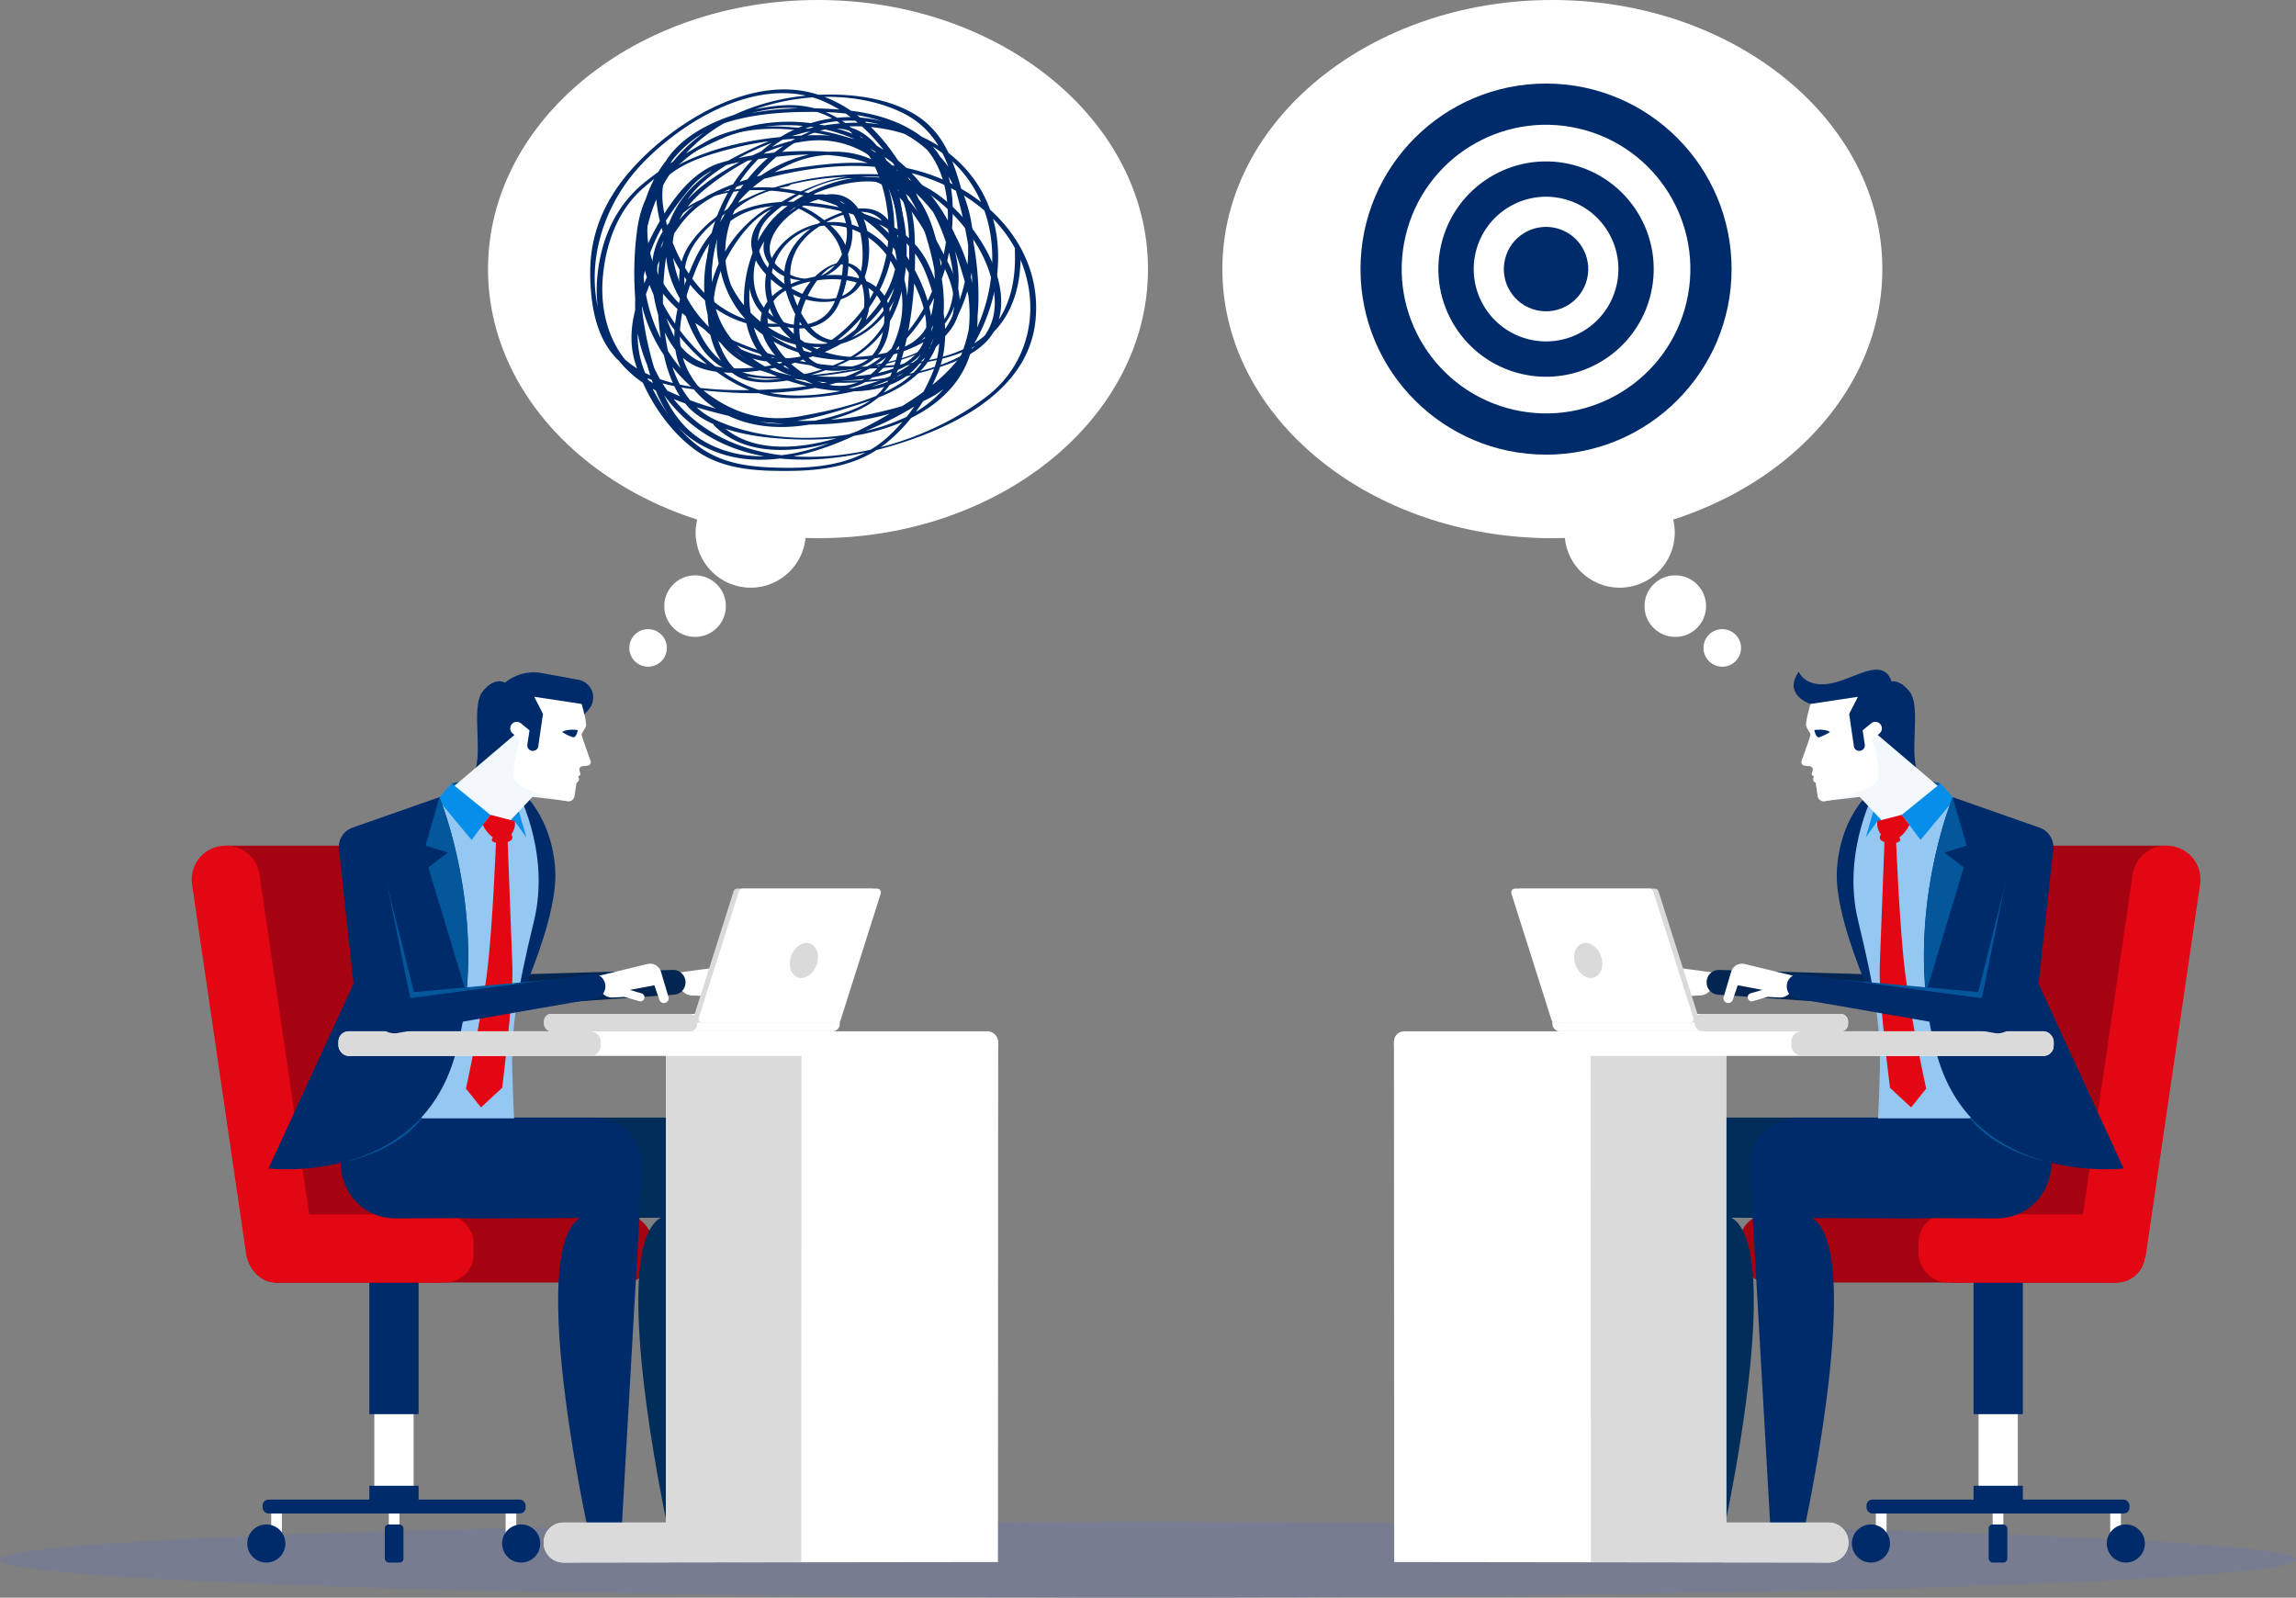<svg xmlns="http://www.w3.org/2000/svg" xmlns:xlink="http://www.w3.org/1999/xlink" width="705" height="490.584" viewBox="0 0 705 490.584">
  <rect x="0" y="0" width="705" height="490.584" fill="#808080" stroke="none"/>
  <defs>
    <linearGradient id="linear-gradient" x1="-12.69" y1="8.022" x2="-11.884" y2="8.435" gradientUnits="objectBoundingBox">
      <stop offset="0" stop-color="#f2f8fc"/>
      <stop offset="1" stop-color="#94c7f2"/>
    </linearGradient>
    <linearGradient id="linear-gradient-2" x1="-9.962" y1="6.669" x2="-9.155" y2="7.082" xlink:href="#linear-gradient"/>
  </defs>
  <g id="Grupo_10889" data-name="Grupo 10889" transform="translate(-88.263 -131.027)">
    <ellipse id="Elipse_630" data-name="Elipse 630" cx="352.5" cy="11.675" rx="352.5" ry="11.675" transform="translate(88.263 598.26)" fill="#7178a0" opacity="0.5"/>
    <g id="Grupo_10882" data-name="Grupo 10882" transform="translate(147.124 336.652)">
      <g id="Grupo_10864" data-name="Grupo 10864" transform="translate(0 0.824)">
        <g id="Grupo_10863" data-name="Grupo 10863">
          <g id="Grupo_10862" data-name="Grupo 10862">
            <g id="Grupo_10848" data-name="Grupo 10848" transform="translate(74.498 39.711)">
              <path id="Trazado_20863" data-name="Trazado 20863" d="M264.914,381.543l15.115-2.048a3.483,3.483,0,0,1,3.889,2.808l1.488,7.921a1.451,1.451,0,0,1-1.361,1.716h-.029a1.45,1.45,0,0,1-1.477-1.123l-1.06-4.613-7.661.646,3.484,1.421a1.238,1.238,0,0,1,.734,1.437l-.006.024a1.236,1.236,0,0,1-1.665.856l-4.411-1.781-3.564-.177a4.029,4.029,0,0,1-3.3-2.026l-.012-.019-10.019.755.376-5.375Z" transform="translate(-189.359 -329.133)" fill="#fff"/>
              <path id="Trazado_20864" data-name="Trazado 20864" d="M200.008,342.712l6.813,58.486,66.812-4.642a3.768,3.768,0,0,0,3.5-3.519l0-.074a3.769,3.769,0,0,0-3.87-4.009l-56.1,1.63-5.225-53.294Z" transform="translate(-200.008 -337.29)" fill="#022651"/>
            </g>
            <g id="Grupo_10853" data-name="Grupo 10853" transform="translate(0 53.209)">
              <g id="Grupo_10851" data-name="Grupo 10851" transform="translate(17.062 123.679)">
                <g id="Grupo_10849" data-name="Grupo 10849" transform="translate(0 79.265)">
                  <rect id="Rectángulo_2371" data-name="Rectángulo 2371" width="3.28" height="9.132" transform="translate(7.359)" fill="#fff"/>
                  <path id="Trazado_20865" data-name="Trazado 20865" d="M151.881,529.11a5.851,5.851,0,1,0,5.851-5.853A5.851,5.851,0,0,0,151.881,529.11Z" transform="translate(-151.881 -517.761)" fill="#002b6a"/>
                </g>
                <g id="Grupo_10850" data-name="Grupo 10850" transform="translate(78.26 79.265)">
                  <rect id="Rectángulo_2372" data-name="Rectángulo 2372" width="3.281" height="9.132" transform="translate(1.063)" fill="#fff"/>
                  <path id="Trazado_20866" data-name="Trazado 20866" d="M229.16,529.11a5.851,5.851,0,1,1-5.851-5.853A5.851,5.851,0,0,1,229.16,529.11Z" transform="translate(-217.457 -517.761)" fill="#002b6a"/>
                </g>
                <rect id="Rectángulo_2373" data-name="Rectángulo 2373" width="3.28" height="9.132" transform="translate(43.46 79.265)" fill="#fff"/>
                <rect id="Rectángulo_2374" data-name="Rectángulo 2374" width="5.734" height="11.704" rx="1.226" transform="translate(42.233 84.762)" fill="#002b6a"/>
                <rect id="Rectángulo_2375" data-name="Rectángulo 2375" width="12.058" height="31.209" transform="translate(39.012 47.937)" fill="#fff"/>
                <rect id="Rectángulo_2376" data-name="Rectángulo 2376" width="15.132" height="50.892" transform="translate(37.475)" fill="#002b6a"/>
                <rect id="Rectángulo_2377" data-name="Rectángulo 2377" width="15.132" height="8.512" transform="translate(37.475 72.881)" fill="#002b6a"/>
                <rect id="Rectángulo_2378" data-name="Rectángulo 2378" width="80.742" height="4.256" rx="1.765" transform="translate(4.729 77.137)" fill="#002b6a"/>
              </g>
              <g id="Grupo_10852" data-name="Grupo 10852">
                <path id="Trazado_20867" data-name="Trazado 20867" d="M212.351,482.736H161.578L146.624,348.6h47.169Z" transform="translate(-135.836 -348.601)" fill="#a50212"/>
                <rect id="Rectángulo_2379" data-name="Rectángulo 2379" width="124.483" height="20.924" rx="8.679" transform="translate(17.062 113.217)" fill="#a50212"/>
                <path id="Trazado_20868" data-name="Trazado 20868" d="M174.986,470.847,158.4,357.46a10.357,10.357,0,0,0-11.785-8.743l-.208.031a10.358,10.358,0,0,0-8.711,11.742l16.587,113.386a10.357,10.357,0,0,0,11.786,8.744l.206-.031A10.357,10.357,0,0,0,174.986,470.847Z" transform="translate(-137.584 -348.601)" fill="#e30613"/>
                <path id="Trazado_20869" data-name="Trazado 20869" d="M214.807,470.847,198.219,357.46a10.357,10.357,0,0,0-11.786-8.743l-.206.031a10.357,10.357,0,0,0-8.711,11.742L194.1,473.876a10.357,10.357,0,0,0,11.785,8.744l.208-.031A10.358,10.358,0,0,0,214.807,470.847Z" transform="translate(-129.882 -348.601)" fill="#a50212"/>
                <rect id="Rectángulo_2380" data-name="Rectángulo 2380" width="69.503" height="20.924" rx="8.679" transform="translate(17.062 113.217)" fill="#e30613"/>
              </g>
            </g>
            <g id="Grupo_10858" data-name="Grupo 10858" transform="translate(23.579)">
              <g id="Grupo_10854" data-name="Grupo 10854" transform="translate(46.809 136.729)">
                <path id="Trazado_20870" data-name="Trazado 20870" d="M260.783,527.462v6.589h4.308v-3.295l2.9,3.295h10.465a2.551,2.551,0,0,0-2.55-2.552H271.6l-1.4-4.037Z" transform="translate(-184.143 -397.524)" fill="#002d59"/>
                <path id="Trazado_20871" data-name="Trazado 20871" d="M204.161,418.584h70.024a14.954,14.954,0,0,1,14.93,15.8l-6.495,114.134H273.2s-20.057-89.353-3.016-99.2l-56.672.2c-16.473.057-23.244-21.113-9.794-30.624Z" transform="translate(-196.564 -418.584)" fill="#002d59"/>
              </g>
              <g id="Grupo_10855" data-name="Grupo 10855" transform="translate(22.186 136.729)">
                <path id="Trazado_20872" data-name="Trazado 20872" d="M240.151,527.462v6.589h4.308v-3.295l2.9,3.295h10.465a2.551,2.551,0,0,0-2.55-2.552h-4.309l-1.4-4.037Z" transform="translate(-163.511 -397.524)" fill="#002b6a"/>
                <path id="Trazado_20873" data-name="Trazado 20873" d="M183.529,418.584h70.024a14.954,14.954,0,0,1,14.93,15.8l-6.495,114.134h-9.416s-20.057-89.353-3.016-99.2l-56.672.2c-16.473.057-23.244-21.113-9.794-30.624Z" transform="translate(-175.932 -418.584)" fill="#002b6a"/>
              </g>
              <path id="Trazado_20874" data-name="Trazado 20874" d="M204.453,332.715l3.577-.831-3.014,2.18Z" transform="translate(-148.23 -298.625)" fill="#04579b"/>
              <path id="Trazado_20875" data-name="Trazado 20875" d="M222.038,332.714s11.675,7.347,13.035,26.075S217,413.708,216.043,418.4s-8.079-23.705-4.36-37.083S217.16,332.466,222.038,332.714Z" transform="translate(-147.038 -298.465)" fill="#002b6a"/>
              <path id="Trazado_20876" data-name="Trazado 20876" d="M228.141,333.473s11.182,19.579,5.835,41.433-6.993,33.989-6.657,45.662.55,14.927.55,14.927H182.576s5.559-54.14,4.278-64.444,8.844-26.986,14.613-30.787S226.239,329.525,228.141,333.473Z" transform="translate(-152.461 -298.545)" fill="url(#linear-gradient)"/>
              <path id="Trazado_20877" data-name="Trazado 20877" d="M220.251,418.584" transform="translate(-145.174 -281.855)" fill="#fff"/>
              <path id="Trazado_20878" data-name="Trazado 20878" d="M220.911,335.609l3.76,12.984-3.577-5.015-2.219,4.975a21.287,21.287,0,0,1,.321-7.644C220.161,337.555,220.911,335.609,220.911,335.609Z" transform="translate(-145.48 -297.905)" fill="#078eea"/>
              <g id="Grupo_10857" data-name="Grupo 10857" transform="translate(54.551)">
                <g id="Grupo_10856" data-name="Grupo 10856">
                  <path id="Trazado_20879" data-name="Trazado 20879" d="M216.437,309.358h0a13.868,13.868,0,0,1,13.436-5.115l11.186,2.049a5.555,5.555,0,0,1,3.232,9.063l-2.584,3.038Z" transform="translate(-200.462 -304.016)" fill="#002b6a"/>
                  <path id="Trazado_20880" data-name="Trazado 20880" d="M220.171,306.952s-3.151-2.506-7.165,2.445.789,21.034-3.312,25.972c0,0,15.713-.094,20.244-4.35s10.546-15.436,1.456-18.929S220.171,306.952,220.171,306.952Z" transform="translate(-201.767 -303.57)" fill="#002b6a"/>
                  <path id="Trazado_20881" data-name="Trazado 20881" d="M239.425,340.387l-9.856-1.163L219,350.472,203.052,338l21.528-18.281Z" transform="translate(-203.052 -300.977)" fill="#f2f8fc"/>
                  <path id="Trazado_20882" data-name="Trazado 20882" d="M241.459,312.506s1.764,5.787,1.289,6.947-1.315,1.949-1.278,2.522c.03.454,1.948,5.823,2.733,8a1.085,1.085,0,0,1-.718,1.423,8.413,8.413,0,0,1-1.678.2c-1.476.058-1.582,2.957-1.582,2.957l-.945,6.244a1.9,1.9,0,0,1-2.271,1.584c-4.542-.948-15.411-3.546-16.2-6.867-1.006-4.208,1.806-11.938,1.806-11.938l-2.38-2.055a1.988,1.988,0,0,1-.134-2.885l.027-.029a1.99,1.99,0,0,1,2.692-.162l2.64,2.156-.659,4.354a1.706,1.706,0,0,0,1.432,1.94l.017,0a1.693,1.693,0,0,0,1.861-1.146L229.6,315.56l-2.685-5.255Z" transform="translate(-199.862 -302.799)" fill="#fff"/>
                  <path id="Trazado_20883" data-name="Trazado 20883" d="M237.479,328.424l.53,2.078a.378.378,0,0,1-.168.418l-.538.333s.69,1.166-.175,1.719-1.637,1.1-1.637,1.1Z" transform="translate(-196.777 -299.294)" fill="#fff"/>
                  <path id="Trazado_20884" data-name="Trazado 20884" d="M237.705,318.883s-3.268-.481-4.8.6a14.693,14.693,0,0,0,3.3,1.609C237.3,321.306,237.705,318.883,237.705,318.883Z" transform="translate(-197.277 -301.16)" fill="#002b6a"/>
                </g>
              </g>
              <path id="Trazado_20885" data-name="Trazado 20885" d="M205.153,332.58l11.886,9.652-5.738,7.722-10.443-12.519Z" transform="translate(-148.925 -298.491)" fill="#078eea"/>
              <path id="Trazado_20886" data-name="Trazado 20886" d="M222.294,342.6l-7.5-1.933-2.328,3.135s2.42,5.04,5.861,4.542S222.7,344.074,222.294,342.6Z" transform="translate(-146.68 -296.926)" fill="#e30613"/>
              <path id="Trazado_20887" data-name="Trazado 20887" d="M221.063,346.538s-.983-3.086-3.64-1.444-3.355,2.768-1.74,3.3S221.629,348.516,221.063,346.538Z" transform="translate(-146.224 -296.163)" fill="#e30613"/>
              <path id="Trazado_20888" data-name="Trazado 20888" d="M206.319,336.133l-26.658,9.354a6.32,6.32,0,0,0-4.191,6.65l5.131,47.028S207.5,354.422,206.319,336.133Z" transform="translate(-153.843 -297.803)" fill="#002b6a"/>
              <path id="Trazado_20889" data-name="Trazado 20889" d="M204.436,353.959l-5.979,4.573,11.608,38.519s.011-.081.031-.229c3.222-32.452-8.239-59.866-8.239-59.866l-4.28,14.892Z" transform="translate(-149.56 -297.644)" fill="#04579b"/>
              <path id="Trazado_20890" data-name="Trazado 20890" d="M217.412,347.127s-1.032,26.953-2.839,41.279-6.425,35.227-6.425,35.227l4.632,5.76,6.479-6.017s3.5-27.446,3.147-37.2-1.494-39.715-1.494-39.715Z" transform="translate(-147.515 -295.806)" fill="#e30613"/>
              <path id="Trazado_20891" data-name="Trazado 20891" d="M200.645,418.592h-5.511l-17.208,13.265S192.876,428.866,200.645,418.592Z" transform="translate(-153.361 -281.854)" fill="#04579b"/>
              <path id="Trazado_20892" data-name="Trazado 20892" d="M209.818,336.133s16.237,39.678,4.745,79.544-57.221,34.474-57.221,34.474Z" transform="translate(-157.342 -297.803)" fill="#002b6a"/>
              <path id="Trazado_20893" data-name="Trazado 20893" d="M204.6,353.128l-5.98,4.573L210.23,396.22s.012-.081.031-.228c3.223-32.453-8.238-59.866-8.238-59.866l-4.281,14.892Z" transform="translate(-149.528 -297.805)" fill="#04579b"/>
            </g>
            <g id="Grupo_10859" data-name="Grupo 10859" transform="translate(45.066 110.223)">
              <path id="Trazado_20894" data-name="Trazado 20894" d="M367.7,399.6l-.069,159.141-133.368.173a4.525,4.525,0,0,1-.9-.081,6.051,6.051,0,0,1-5.194-6V552.7a6.083,6.083,0,0,1,6.083-6.083h31.428V399.46Z" transform="translate(-165.13 -395.777)" fill="#fff"/>
              <path id="Trazado_20895" data-name="Trazado 20895" d="M307.3,399.585l-.069,159.141-73.868.092a6.05,6.05,0,0,1-5.194-6v-.127a6.083,6.083,0,0,1,6.083-6.083h31.428V399.528Z" transform="translate(-165.13 -395.764)" fill="#dadada"/>
              <rect id="Rectángulo_2381" data-name="Rectángulo 2381" width="202.574" height="7.561" rx="3.136" fill="#fff"/>
              <rect id="Rectángulo_2382" data-name="Rectángulo 2382" width="80.547" height="7.561" rx="3.136" fill="#dadada"/>
            </g>
            <g id="Grupo_10860" data-name="Grupo 10860" transform="translate(108.198 66.402)">
              <rect id="Rectángulo_2383" data-name="Rectángulo 2383" width="90.803" height="5.353" rx="2.22" transform="translate(0 38.468)" fill="#fff"/>
              <rect id="Rectángulo_2384" data-name="Rectángulo 2384" width="47.038" height="5.353" rx="2.22" transform="translate(0 38.468)" fill="#dadada"/>
              <path id="Trazado_20896" data-name="Trazado 20896" d="M321.429,359.655H280.141a1.18,1.18,0,0,0-1.125.823l-12.309,38.81a1.18,1.18,0,0,0,1.125,1.537H309.12a1.181,1.181,0,0,0,1.125-.823l12.309-38.81A1.181,1.181,0,0,0,321.429,359.655Z" transform="translate(-220.818 -359.655)" fill="#dadada"/>
              <path id="Trazado_20897" data-name="Trazado 20897" d="M322.8,359.655H281.512a1.18,1.18,0,0,0-1.125.823l-12.309,38.81a1.18,1.18,0,0,0,1.125,1.537h41.288a1.18,1.18,0,0,0,1.125-.823l12.309-38.81A1.181,1.181,0,0,0,322.8,359.655Z" transform="translate(-220.553 -359.655)" fill="#fff"/>
              <path id="Trazado_20898" data-name="Trazado 20898" d="M299.69,380.447c-1.054,2.868-3.65,4.553-5.8,3.763s-3.035-3.753-1.981-6.621,3.65-4.553,5.8-3.764S300.743,377.579,299.69,380.447Z" transform="translate(-216.018 -356.952)" fill="#dadada"/>
            </g>
            <g id="Grupo_10861" data-name="Grupo 10861" transform="translate(45.126 47.571)">
              <path id="Trazado_20899" data-name="Trazado 20899" d="M243.944,382.665l14.824-3.592a3.481,3.481,0,0,1,4.157,2.392l2.3,7.726a1.448,1.448,0,0,1-1.176,1.846l-.029,0a1.447,1.447,0,0,1-1.585-.964L260.9,385.6l-7.554,1.431,3.611,1.056a1.236,1.236,0,0,1,.878,1.352l0,.025a1.237,1.237,0,0,1-1.568,1.023l-4.571-1.318-3.562.191a4.028,4.028,0,0,1-3.49-1.674l-.013-.019-9.889,1.784-.179-5.386Z" transform="translate(-163.953 -337.087)" fill="#fff"/>
              <path id="Trazado_20900" data-name="Trazado 20900" d="M184.458,345.124l12.3,49.106,55.01-4.966-56.941,9.159Z" transform="translate(-173.644 -343.635)" fill="#04579b"/>
              <path id="Trazado_20901" data-name="Trazado 20901" d="M175.4,350.5l11.636,52.248a5.61,5.61,0,0,0,6.439,4.307l60.7-10.58a3.77,3.77,0,0,0,3.12-3.862l0-.074a3.768,3.768,0,0,0-4.263-3.589l-55.635,7.4-10.686-52.471Z" transform="translate(-175.397 -343.876)" fill="#002b6a"/>
            </g>
          </g>
        </g>
      </g>
      <g id="Grupo_10881" data-name="Grupo 10881" transform="translate(369.159)">
        <g id="Grupo_10880" data-name="Grupo 10880">
          <g id="Grupo_10879" data-name="Grupo 10879">
            <g id="Grupo_10865" data-name="Grupo 10865" transform="translate(77.07 40.535)">
              <path id="Trazado_20902" data-name="Trazado 20902" d="M532.008,381.543,516.894,379.5A3.482,3.482,0,0,0,513,382.3l-1.488,7.921a1.45,1.45,0,0,0,1.359,1.716h.03a1.45,1.45,0,0,0,1.477-1.123l1.06-4.613,7.661.646-3.484,1.421a1.238,1.238,0,0,0-.734,1.437l.006.024a1.236,1.236,0,0,0,1.665.856l4.411-1.781,3.564-.177a4.031,4.031,0,0,0,3.3-2.026l.011-.019,10.02.755-.376-5.375Z" transform="translate(-511.491 -329.133)" fill="#fff"/>
              <path id="Trazado_20903" data-name="Trazado 20903" d="M604.494,342.712,597.681,401.2l-66.812-4.642a3.768,3.768,0,0,1-3.5-3.519l0-.074a3.769,3.769,0,0,1,3.87-4.009l56.1,1.63,5.225-53.294Z" transform="translate(-508.422 -337.29)" fill="#022651"/>
            </g>
            <g id="Grupo_10870" data-name="Grupo 10870" transform="translate(106.096 54.033)">
              <g id="Grupo_10868" data-name="Grupo 10868" transform="translate(34.52 123.679)">
                <g id="Grupo_10866" data-name="Grupo 10866" transform="translate(78.259 79.265)">
                  <rect id="Rectángulo_2385" data-name="Rectángulo 2385" width="3.28" height="9.132" transform="translate(1.064)" fill="#fff"/>
                  <path id="Trazado_20904" data-name="Trazado 20904" d="M642.016,529.11a5.852,5.852,0,1,1-5.851-5.853A5.851,5.851,0,0,1,642.016,529.11Z" transform="translate(-630.312 -517.761)" fill="#002b6a"/>
                </g>
                <g id="Grupo_10867" data-name="Grupo 10867" transform="translate(0 79.265)">
                  <rect id="Rectángulo_2386" data-name="Rectángulo 2386" width="3.281" height="9.132" transform="translate(7.359)" fill="#fff"/>
                  <path id="Trazado_20905" data-name="Trazado 20905" d="M564.737,529.11a5.851,5.851,0,1,0,5.851-5.853A5.851,5.851,0,0,0,564.737,529.11Z" transform="translate(-564.737 -517.761)" fill="#002b6a"/>
                </g>
                <rect id="Rectángulo_2387" data-name="Rectángulo 2387" width="3.28" height="9.132" transform="translate(43.223 79.265)" fill="#fff"/>
                <rect id="Rectángulo_2388" data-name="Rectángulo 2388" width="5.734" height="11.704" rx="1.226" transform="translate(41.996 84.762)" fill="#002b6a"/>
                <rect id="Rectángulo_2389" data-name="Rectángulo 2389" width="12.058" height="31.209" transform="translate(38.893 47.937)" fill="#fff"/>
                <rect id="Rectángulo_2390" data-name="Rectángulo 2390" width="15.132" height="50.892" transform="translate(37.356)" fill="#002b6a"/>
                <rect id="Rectángulo_2391" data-name="Rectángulo 2391" width="15.132" height="8.512" transform="translate(37.356 72.881)" fill="#002b6a"/>
                <rect id="Rectángulo_2392" data-name="Rectángulo 2392" width="80.742" height="4.256" rx="1.765" transform="translate(4.492 77.137)" fill="#002b6a"/>
              </g>
              <g id="Grupo_10869" data-name="Grupo 10869">
                <path id="Trazado_20906" data-name="Trazado 20906" d="M590.3,482.736h50.773L656.029,348.6H608.861Z" transform="translate(-525.272 -348.601)" fill="#a50212"/>
                <rect id="Rectángulo_2393" data-name="Rectángulo 2393" width="124.483" height="20.924" rx="8.679" transform="translate(0 113.217)" fill="#a50212"/>
                <path id="Trazado_20907" data-name="Trazado 20907" d="M623.094,470.847,639.681,357.46a10.357,10.357,0,0,1,11.785-8.743l.208.031a10.358,10.358,0,0,1,8.711,11.742L643.8,473.876a10.358,10.358,0,0,1-11.786,8.744l-.206-.031A10.357,10.357,0,0,1,623.094,470.847Z" transform="translate(-518.951 -348.601)" fill="#e30613"/>
                <path id="Trazado_20908" data-name="Trazado 20908" d="M583.273,470.847,599.86,357.46a10.357,10.357,0,0,1,11.785-8.743l.208.031a10.358,10.358,0,0,1,8.711,11.742L603.977,473.876a10.357,10.357,0,0,1-11.786,8.744l-.206-.031A10.358,10.358,0,0,1,583.273,470.847Z" transform="translate(-526.653 -348.601)" fill="#a50212"/>
                <rect id="Rectángulo_2394" data-name="Rectángulo 2394" width="69.503" height="20.924" rx="8.679" transform="translate(54.98 113.217)" fill="#e30613"/>
              </g>
            </g>
            <g id="Grupo_10875" data-name="Grupo 10875" transform="translate(82.936)">
              <g id="Grupo_10871" data-name="Grupo 10871" transform="translate(0 137.553)">
                <path id="Trazado_20909" data-name="Trazado 20909" d="M534.082,527.462v6.589h-4.308v-3.295l-2.9,3.295H516.406a2.551,2.551,0,0,1,2.55-2.552h4.309l1.4-4.037Z" transform="translate(-516.406 -397.524)" fill="#002d59"/>
                <path id="Trazado_20910" data-name="Trazado 20910" d="M602.842,418.584H532.819a14.954,14.954,0,0,0-14.93,15.8l6.493,114.134H533.8s20.057-89.353,3.016-99.2l56.672.2c16.473.057,23.243-21.113,9.794-30.624Z" transform="translate(-516.124 -418.584)" fill="#002d59"/>
              </g>
              <g id="Grupo_10872" data-name="Grupo 10872" transform="translate(24.623 137.553)">
                <path id="Trazado_20911" data-name="Trazado 20911" d="M554.714,527.462v6.589h-4.308v-3.295l-2.9,3.295H537.038a2.551,2.551,0,0,1,2.55-2.552H543.9l1.4-4.037Z" transform="translate(-537.038 -397.524)" fill="#002b6a"/>
                <path id="Trazado_20912" data-name="Trazado 20912" d="M623.474,418.584H553.451a14.954,14.954,0,0,0-14.93,15.8l6.493,114.134h9.417s20.057-89.353,3.016-99.2l56.672.2c16.473.057,23.243-21.113,9.795-30.624Z" transform="translate(-536.756 -418.584)" fill="#002b6a"/>
              </g>
              <path id="Trazado_20913" data-name="Trazado 20913" d="M588.127,332.715l-3.577-.831,3.014,2.18Z" transform="translate(-503.225 -297.801)" fill="#04579b"/>
              <path id="Trazado_20914" data-name="Trazado 20914" d="M573.935,332.714s-11.675,7.347-13.033,26.075,18.073,54.919,19.03,59.614,8.08-23.705,4.36-37.083S578.815,332.466,573.935,332.714Z" transform="translate(-507.812 -297.641)" fill="#002b6a"/>
              <path id="Trazado_20915" data-name="Trazado 20915" d="M572.424,333.473s-11.182,19.579-5.835,41.433,6.994,33.989,6.657,45.662-.55,14.927-.55,14.927h45.293s-5.559-54.14-4.278-64.444-8.844-26.986-14.614-30.787S574.327,329.525,572.424,333.473Z" transform="translate(-506.979 -297.721)" fill="url(#linear-gradient-2)"/>
              <path id="Trazado_20916" data-name="Trazado 20916" d="M571.749,418.584" transform="translate(-505.701 -281.031)" fill="#fff"/>
              <path id="Trazado_20917" data-name="Trazado 20917" d="M572.062,335.609l-3.76,12.984,3.577-5.015,2.219,4.975a21.285,21.285,0,0,0-.321-7.644C572.812,337.555,572.062,335.609,572.062,335.609Z" transform="translate(-506.368 -297.081)" fill="#078eea"/>
              <g id="Grupo_10874" data-name="Grupo 10874" transform="translate(39.799)">
                <g id="Grupo_10873" data-name="Grupo 10873">
                  <path id="Trazado_20918" data-name="Trazado 20918" d="M562.325,314.862l-7.392-1.006s-8.64-2.716-3.6-9.92c0,0,1.633,4.694,8.905,3.77s15.569-7.914,19.011-2.081S568.561,317.949,562.325,314.862Z" transform="translate(-549.754 -303.325)" fill="#002b6a"/>
                  <path id="Trazado_20919" data-name="Trazado 20919" d="M576.112,306.952s3.151-2.506,7.165,2.445-.789,21.034,3.312,25.972c0,0-15.713-.094-20.244-4.35s-10.546-15.436-1.456-18.929S576.112,306.952,576.112,306.952Z" transform="translate(-547.742 -302.746)" fill="#002b6a"/>
                  <path id="Trazado_20920" data-name="Trazado 20920" d="M558.47,340.387l9.856-1.163,10.568,11.248L594.844,338l-21.528-18.281Z" transform="translate(-548.069 -300.153)" fill="#f2f8fc"/>
                  <path id="Trazado_20921" data-name="Trazado 20921" d="M554.549,312.506s-1.764,5.787-1.289,6.947,1.315,1.949,1.278,2.522c-.03.454-1.948,5.823-2.733,8a1.084,1.084,0,0,0,.718,1.423,8.411,8.411,0,0,0,1.677.2c1.477.058,1.584,2.957,1.584,2.957l.945,6.244A1.9,1.9,0,0,0,559,342.382c4.542-.948,15.411-3.546,16.2-6.867,1.006-4.208-1.806-11.938-1.806-11.938l2.38-2.055a1.988,1.988,0,0,0,.134-2.885l-.027-.029a1.99,1.99,0,0,0-2.692-.162l-2.64,2.156.657,4.354a1.7,1.7,0,0,1-1.431,1.94l-.017,0a1.693,1.693,0,0,1-1.861-1.146L566.41,315.56l2.685-5.255Z" transform="translate(-549.37 -301.975)" fill="#fff"/>
                  <path id="Trazado_20922" data-name="Trazado 20922" d="M554.931,328.424l-.53,2.078a.379.379,0,0,0,.168.418l.538.333s-.69,1.166.175,1.719,1.637,1.1,1.637,1.1Z" transform="translate(-548.858 -298.47)" fill="#fff"/>
                  <path id="Trazado_20923" data-name="Trazado 20923" d="M555.073,318.883s3.268-.481,4.8.6a14.682,14.682,0,0,1-3.3,1.609C555.479,321.306,555.073,318.883,555.073,318.883Z" transform="translate(-548.726 -300.336)" fill="#002b6a"/>
                </g>
              </g>
              <path id="Trazado_20924" data-name="Trazado 20924" d="M589.47,332.58l-11.886,9.652,5.738,7.722,10.443-12.519Z" transform="translate(-504.573 -297.666)" fill="#078eea"/>
              <path id="Trazado_20925" data-name="Trazado 20925" d="M571.313,342.6l7.5-1.933,2.328,3.135s-2.422,5.04-5.861,4.542S570.911,344.074,571.313,342.6Z" transform="translate(-505.802 -296.102)" fill="#e30613"/>
              <path id="Trazado_20926" data-name="Trazado 20926" d="M571.957,346.538s.983-3.086,3.64-1.444,3.355,2.768,1.74,3.3S571.39,348.516,571.957,346.538Z" transform="translate(-505.671 -295.339)" fill="#e30613"/>
              <path id="Trazado_20927" data-name="Trazado 20927" d="M590.693,336.133l26.658,9.354a6.32,6.32,0,0,1,4.191,6.65l-5.132,47.028S589.515,354.422,590.693,336.133Z" transform="translate(-502.044 -296.979)" fill="#002b6a"/>
              <path id="Trazado_20928" data-name="Trazado 20928" d="M589.685,353.959l5.98,4.573-11.608,38.519s-.011-.081-.031-.229c-3.222-32.452,8.239-59.866,8.239-59.866l4.28,14.892Z" transform="translate(-503.437 -296.82)" fill="#04579b"/>
              <path id="Trazado_20929" data-name="Trazado 20929" d="M576.9,347.127s1.032,26.953,2.839,41.279,6.425,35.227,6.425,35.227l-4.632,5.76-6.479-6.017s-3.5-27.446-3.147-37.2,1.494-39.715,1.494-39.715Z" transform="translate(-505.675 -294.982)" fill="#e30613"/>
              <path id="Trazado_20930" data-name="Trazado 20930" d="M595.037,418.592h5.511l17.208,13.265S602.806,428.866,595.037,418.592Z" transform="translate(-501.197 -281.03)" fill="#04579b"/>
              <path id="Trazado_20931" data-name="Trazado 20931" d="M592.123,336.133s-16.237,39.678-4.746,79.544S644.6,450.152,644.6,450.152Z" transform="translate(-503.474 -296.979)" fill="#002b6a"/>
              <path id="Trazado_20932" data-name="Trazado 20932" d="M589.52,353.128l5.98,4.573L583.892,396.22s-.012-.081-.032-.228c-3.222-32.453,8.239-59.866,8.239-59.866l4.281,14.892Z" transform="translate(-503.469 -296.98)" fill="#04579b"/>
            </g>
            <g id="Grupo_10876" data-name="Grupo 10876" transform="translate(0 111.047)">
              <path id="Trazado_20933" data-name="Trazado 20933" d="M446.916,399.6l.069,159.141,133.368.173a4.525,4.525,0,0,0,.9-.081,6.051,6.051,0,0,0,5.194-6V552.7a6.083,6.083,0,0,0-6.083-6.083H548.935V399.46Z" transform="translate(-446.911 -395.777)" fill="#fff"/>
              <path id="Trazado_20934" data-name="Trazado 20934" d="M497.526,399.585l.069,159.141,73.868.092a6.051,6.051,0,0,0,5.194-6v-.127a6.083,6.083,0,0,0-6.083-6.083H539.146V399.528Z" transform="translate(-437.122 -395.764)" fill="#dadada"/>
              <rect id="Rectángulo_2395" data-name="Rectángulo 2395" width="202.574" height="7.561" rx="3.136" fill="#fff"/>
              <rect id="Rectángulo_2396" data-name="Rectángulo 2396" width="80.547" height="7.561" rx="3.136" transform="translate(122.027)" fill="#dadada"/>
            </g>
            <g id="Grupo_10877" data-name="Grupo 10877" transform="translate(36.013 67.226)">
              <rect id="Rectángulo_2397" data-name="Rectángulo 2397" width="90.803" height="5.353" rx="2.22" transform="translate(12.626 38.468)" fill="#fff"/>
              <rect id="Rectángulo_2398" data-name="Rectángulo 2398" width="47.038" height="5.353" rx="2.22" transform="translate(56.391 38.468)" fill="#dadada"/>
              <path id="Trazado_20935" data-name="Trazado 20935" d="M479.64,359.655h41.288a1.18,1.18,0,0,1,1.125.823l12.309,38.81a1.18,1.18,0,0,1-1.125,1.537H491.949a1.18,1.18,0,0,1-1.125-.823l-12.309-38.81A1.181,1.181,0,0,1,479.64,359.655Z" transform="translate(-476.823 -359.655)" fill="#dadada"/>
              <path id="Trazado_20936" data-name="Trazado 20936" d="M478.269,359.655h41.288a1.18,1.18,0,0,1,1.125.823l12.309,38.81a1.181,1.181,0,0,1-1.125,1.537H490.578a1.18,1.18,0,0,1-1.125-.823l-12.309-38.81A1.181,1.181,0,0,1,478.269,359.655Z" transform="translate(-477.088 -359.655)" fill="#fff"/>
              <path id="Trazado_20937" data-name="Trazado 20937" d="M493.715,380.447c1.054,2.868,3.65,4.553,5.8,3.763s3.035-3.753,1.981-6.621-3.65-4.553-5.8-3.764S492.661,377.579,493.715,380.447Z" transform="translate(-473.958 -356.952)" fill="#dadada"/>
            </g>
            <g id="Grupo_10878" data-name="Grupo 10878" transform="translate(101.184 48.395)">
              <path id="Trazado_20938" data-name="Trazado 20938" d="M553.034,382.665l-14.823-3.592a3.48,3.48,0,0,0-4.157,2.392l-2.3,7.726a1.448,1.448,0,0,0,1.176,1.846l.029,0a1.447,1.447,0,0,0,1.585-.964l1.529-4.479,7.554,1.431-3.611,1.056a1.236,1.236,0,0,0-.878,1.352l0,.025a1.237,1.237,0,0,0,1.568,1.023l4.571-1.318,3.562.191a4.028,4.028,0,0,0,3.49-1.674l.013-.019,9.889,1.784.179-5.386Z" transform="translate(-531.697 -337.087)" fill="#fff"/>
              <path id="Trazado_20939" data-name="Trazado 20939" d="M618.452,345.124l-12.3,49.106-55.01-4.966,56.941,9.159Z" transform="translate(-527.937 -343.635)" fill="#04579b"/>
              <path id="Trazado_20940" data-name="Trazado 20940" d="M629.877,350.5l-11.636,52.248a5.61,5.61,0,0,1-6.438,4.307l-60.7-10.58a3.77,3.77,0,0,1-3.12-3.862l0-.074a3.768,3.768,0,0,1,4.263-3.589l55.635,7.4,10.686-52.471Z" transform="translate(-528.548 -343.876)" fill="#002b6a"/>
            </g>
          </g>
        </g>
      </g>
    </g>
    <g id="Grupo_10883" data-name="Grupo 10883" transform="translate(463.597 131.027)">
      <ellipse id="Elipse_631" data-name="Elipse 631" cx="101.325" cy="82.629" rx="101.325" ry="82.629" fill="#fff"/>
      <circle id="Elipse_632" data-name="Elipse 632" cx="16.919" cy="16.919" r="16.919" transform="translate(105.075 146.617)" fill="#fff"/>
      <circle id="Elipse_633" data-name="Elipse 633" cx="9.454" cy="9.454" r="9.454" transform="translate(129.619 176.664)" fill="#fff"/>
      <path id="Trazado_20941" data-name="Trazado 20941" d="M538.082,298.667a5.762,5.762,0,1,1-5.762-5.762A5.763,5.763,0,0,1,538.082,298.667Z" transform="translate(-378.82 -99.715)" fill="#fff"/>
    </g>
    <g id="Grupo_10884" data-name="Grupo 10884" transform="translate(238.112 131.027)">
      <ellipse id="Elipse_634" data-name="Elipse 634" cx="101.325" cy="82.629" rx="101.325" ry="82.629" fill="#fff"/>
      <circle id="Elipse_635" data-name="Elipse 635" cx="16.919" cy="16.919" r="16.919" transform="translate(63.738 146.617)" fill="#fff"/>
      <circle id="Elipse_636" data-name="Elipse 636" cx="9.454" cy="9.454" r="9.454" transform="translate(54.123 176.664)" fill="#fff"/>
      <path id="Trazado_20942" data-name="Trazado 20942" d="M250.183,298.667a5.761,5.761,0,1,0,5.762-5.762A5.762,5.762,0,0,0,250.183,298.667Z" transform="translate(-206.793 -99.715)" fill="#fff"/>
    </g>
    <g id="Grupo_10885" data-name="Grupo 10885" transform="translate(506.01 156.682)">
      <circle id="Elipse_637" data-name="Elipse 637" cx="56.973" cy="56.973" r="56.973" fill="#002b6a"/>
      <circle id="Elipse_638" data-name="Elipse 638" cx="44.312" cy="44.312" r="44.312" transform="translate(3.787 90.116) rotate(-76.929)" fill="#fff"/>
      <circle id="Elipse_639" data-name="Elipse 639" cx="33.058" cy="33.058" r="33.058" transform="translate(17.273 81.661) rotate(-76.876)" fill="#002b6a"/>
      <circle id="Elipse_640" data-name="Elipse 640" cx="22.205" cy="22.205" r="22.205" transform="matrix(0.228, -0.974, 0.974, 0.228, 30.291, 73.532)" fill="#fff"/>
      <circle id="Elipse_641" data-name="Elipse 641" cx="12.961" cy="12.961" r="12.961" transform="translate(41.392 66.626) rotate(-76.78)" fill="#002b6a"/>
    </g>
    <path id="Trazado_20943" data-name="Trazado 20943" d="M329.5,202" transform="translate(46.661 13.728)" fill="none" stroke="#1d1d1b" stroke-miterlimit="10" stroke-width="0.5"/>
    <g id="Grupo_10888" data-name="Grupo 10888" transform="translate(269.49 158.488)">
      <g id="Grupo_10886" data-name="Grupo 10886">
        <path id="Trazado_20944" data-name="Trazado 20944" d="M298.83,225.912c-20.139,1.4-33.217-17.207-36.2-35.148-2.016-12.112,4.669-20.353,15.4-25.241,9.876-4.5,22.538-8.076,33.129-4.087,16.529,6.223,23.056,28.367,19.731,44.266-4.048,19.359-20.848,32.058-40.061,33.724-10.9.945-20.778-.152-25.672-11.075-3.478-7.763-6.1-17.845-3.249-26.131,7.724-22.445,38.7-19.079,56-11.705,8.293,3.535,14.335,9.6,18.691,17.393,3.82,6.838,9.63,17.91,4.966,25.463-5.133,8.315-18.689,8.914-27.329,8.908-11.3-.01-20.553-3.7-23.895-15.241-4.966-17.154,3.928-35.523,20.653-41.8,10.953-4.113,24.512-5.546,30.412,6.628,4.163,8.59,5.372,19.834,3.9,29.172-1.17,7.416-5.207,11.415-12.526,13.413a51.482,51.482,0,0,1-14.8,1.765c-9.719-.253-19.651-3.413-26.745-10.279-12.753-12.346-12.385-29.534-1.781-42.955,6.466-8.183,20.081-20.855,31.376-15.794,8.443,3.783,11.379,15.031,12.854,23.272,1.708,9.535,1.631,19.306-3.686,27.724a41.068,41.068,0,0,1-24.333,17.646C286.8,240.408,269.1,225,265.742,206.773c-1.853-10.055,3.469-17.391,11.094-23.278,8.707-6.724,19.634-12.651,30.737-13.708,39.679-3.775,56.749,74.429,14.4,75.967-16.747.609-40.1-7.634-43.663-26.107-3.35-17.355,3.315-36.52,17.178-47.581,15.089-12.038,38.31-11.555,51.083,3.685,11.69,13.949,12.679,35.642,3.109,50.937A41.111,41.111,0,0,1,326.967,244.1c-9.8,3.116-22,5.221-32.169,3-16.907-3.688-32.79-21.9-36.564-38.4-4.4-19.228,5.58-39.305,25-44.907,8.651-2.5,18.319-2.962,27.277-2.838,9.286.128,18.9,1.543,26.974,6.413,16.6,10.01,14.079,34.421,7.053,49.907a48.979,48.979,0,0,1-16.789,20.231c-9.417,6.415-20.835,8.1-31.985,8.621-15.9.747-41.968.814-50.163-16.056-8.645-17.8-2.85-39.08,10.1-52.847,13.222-14.057,37.161-28.075,56.507-19.331,15.451,6.984,24.943,22.759,30.092,38.254,5.36,16.128,9.311,38.538-8.068,48.852-8.565,5.082-19.425,7.485-29.127,9.291-11.2,2.085-20.81-.513-29.734-7.442-27.964-21.712-24.464-66,6.758-82.917,15.426-8.359,37.351-10.584,53.506-2.889,8.537,4.066,12.768,10.943,15.461,19.748a145.916,145.916,0,0,1,5.923,27.042c.948,8.938.563,18.178-2.584,26.679-1.936,5.23-4.682,9.927-9.567,12.906-4.915,3-10.953,4.52-16.519,5.819a99.954,99.954,0,0,1-57.793-3.858c-7.558-2.871-15.314-6.466-20.285-13.1-5.473-7.306-7.139-16.692-6.184-25.622,1.029-9.615,4.481-19.168,11.728-25.8a90.251,90.251,0,0,1,25.021-15.849c17.931-7.527,39.243-4.266,53.735,8.859a52.33,52.33,0,0,1,13.3,19.078c3.147,7.77,5.884,18.716,1.641,26.525-5.033,9.263-18.62,12.908-28.375,12.722-10.211-.195-20.027-5.358-24.038-15.087-3.391-8.22-1-17.361,6.585-22.322,9.717-6.356,22-2.024,28.149,7.058,4.8,7.095,5.226,16.356,2.306,24.267a26.4,26.4,0,0,1-7.855,11.413c-8.032,6.48-17.015,3.17-23.774-2.605-8.085-6.906-12.7-18.932-.183-24.247,9.787-4.156,28.726-3.992,28.068,10.349-.258,5.616-2.295,11.738-8.38,13.664-5.368,1.7-13.9,1.127-16.436-4.623-1.582-3.592-1.468-8.015-.6-11.76,1.059-4.585,8.982-20.269,16.552-12.352,2.548,2.665,3.165,8.839,2.5,12.212-1.062,5.41-6.271,12.5-14.358,6.78a14.3,14.3,0,0,1-3.226-3.7c-6.133-9.043-7.554-20.05,1.77-27.516,5.07-4.06,16.081-9.384,21.408-3.456,2.759,3.069,4.157,8.272,4.6,12.285a23.6,23.6,0,0,1-14.611,23.96c-19.5,7.767-43.326-12.957-38.357-33.556,2.228-9.24,12.414-16.556,20.663-20.15,9.644-4.2,21.588-3.825,29.456,3.826,6.07,5.9,6.629,14.333,6.686,22.305a132.573,132.573,0,0,1-3.371,31.5c-.971,4.073-2.225,8.3-4.842,11.653-3.7,4.746-9.828,6.751-15.4,8.355-10.345,2.979-21.975,3.566-31.74-1.613-6.64-3.523-12.284-9.527-14.266-16.9-2.288-8.513.809-18.134,3.919-26.087,3.906-9.987,10.236-18.006,21.477-19.689,10.713-1.6,22.762.227,32.766,4.289,8.266,3.356,13.838,8.615,16.939,17,3.306,8.936,5.438,18.969,2.225,28.207a54.571,54.571,0,0,1-14.571,21.354c-8.693,7.8-20.064,9.339-31.317,9.212-9.526-.107-19.052-.847-26.857-6.871-6.846-5.282-11.9-13.106-15.441-20.891-3.963-8.719-3.618-16.754-.322-25.6,2.91-7.807,6.2-16.04,11.538-22.532,6.822-8.3,17.331-11.063,27.359-13.506,11.406-2.778,23.333-4.234,35.031-2.617,16.167,2.236,32.7,10.934,40.116,26.088,7.453,15.235,4.349,33.324-9.232,43.869-26.8,20.812-77.644,29.809-99.1-2.836-10.409-15.833-9.362-36.23.931-51.8a90.728,90.728,0,0,1,7.138-9.446c5.345-6.149,11.85-7.355,19.449-8.465,10.651-1.556,21.761-2.729,32.29.214,32.839,9.176,49.556,62.735,13.685,79.116-16.827,7.684-41.388,8.4-58.3.363-16.546-7.866-17.1-34.975-14.63-50.4,1.448-9.05,4.87-17.13,12.071-23.1,8.051-6.676,18.659-11.292,28.658-14.1,17.217-4.831,37.878-2.8,50.081,11.606,12.526,14.793,11.37,36.666,2.062,52.77-4.941,8.547-12.593,14.257-20.829,19.4-8.76,5.473-18.273,10.411-28.264,13.185-9.829,2.728-20.441,3.107-29.851-1.318-8.7-4.092-13.463-11.348-16.536-20.2a100.991,100.991,0,0,1-5.273-25.932c-.643-9.062-.815-19.849,2.461-28.522,3.942-10.435,15.781-14.037,25.644-16.541a96.671,96.671,0,0,1,31.27-2.834c20.024,1.627,33.625,22.186,38.9,39.671,2.7,8.958,5.588,18.215.4,26.845-4.378,7.279-11.852,12.913-19.131,17.036-14.826,8.4-41.654,17.687-55.511,3.595-.418-.426-2.057.214-1.606.673,14.205,14.448,41.216,5.32,56.507-2.843,8.519-4.547,17.716-11.174,22.225-19.983,5.209-10.177.279-22.827-3.492-32.754-4.373-11.507-12.131-20.582-22.112-27.729-8.447-6.048-18.457-6.095-28.492-5.493-11.486.69-23.476,3.061-33.906,8.068-9.169,4.4-13.066,11.375-14.357,21.288a101.592,101.592,0,0,0,2.234,37.439c2.561,10.294,6.218,20.841,15.513,26.88,18.515,12.03,41.857,2.9,59.135-6.869,9.939-5.619,20.1-12.159,26.129-22.125,5.943-9.823,8.977-21.718,7.56-33.175-2.708-21.9-21.541-35.445-42.825-35.586-11.259-.075-22.28,3.235-32.409,7.959-8.837,4.122-18.135,9.349-23.162,18.064-5.511,9.552-6.359,21.909-5.641,32.7.684,10.3,3.095,24.875,12.288,31.222,8.315,5.742,20.78,7.005,30.6,7.317,10.392.329,21.139-1.019,30.847-4.866,8.368-3.316,16.2-8.787,20.317-17.012,4.641-9.271,4.087-20.957,1.259-30.689-5.847-20.11-22.3-34.5-43.38-35.8-10.548-.647-23.078.354-33.165,3.542-9.584,3.03-16.633,14.2-20.922,22.687a47.075,47.075,0,0,0,13.276,58.141c17.45,13.395,41.957,11.71,61.91,5.563,18.391-5.666,40.638-16.623,42.824-38.064,2.153-21.116-13.142-38.1-32.138-44.762-10.222-3.586-21.167-4.3-31.892-3.258-11.7,1.131-24.7,3.639-35.269,8.958-8.027,4.039-13.094,11.119-16.908,19.06-4.9,10.2-10.265,21.653-6.671,33.055,3.188,10.109,10.141,20.924,18.913,27.006,8.286,5.744,18.536,6.164,28.293,6.1,9.606-.059,19.586-1.377,27.674-6.952,7.826-5.4,14.377-14.316,17.972-23.041,4.422-10.735,1.926-23.709-3.072-33.878-4.82-9.809-14.767-14.129-24.886-16.559-9.652-2.318-21.139-3.474-30.716-.173-8.325,2.869-13.532,9.951-16.84,17.812-4.065,9.663-7.869,21.712-3.183,31.786,3.681,7.914,11.233,13.6,19.511,16,10.169,2.954,21.175,1.26,31-2.162,8.938-3.114,14.415-7.809,17.093-17.12,3.535-12.289,4.614-25.932,3.975-38.684-.5-9.914-3.984-18.523-13.453-22.787-15.55-7-38.178,3.053-45.431,18.109-4.448,9.231-.161,21.159,5.978,28.6a29.937,29.937,0,0,0,25.462,10.926c17.973-1.543,30.777-21.8,20.039-38.02-5.01-7.569-14.542-3.956-21.065-.443-8.728,4.7-13.962,13.156-10.508,23,2.313,6.588,7.168,15.626,15.467,14.2,7.719-1.329,10.836-9.447,9.433-16.45-1.514-7.551-7.143-10.429-13.643-6.151-7.3,4.8-11.05,15.439-8.636,23.784,2.27,7.847,11.272,8.323,18.128,6.725,7.711-1.8,10.958-9.069,10.689-16.617-.6-16.879-32.178-14.473-38.5-2.5-4.721,8.942,5.221,18.5,12.211,22.588,6.567,3.845,14.107,4.066,20.423-.34,16.439-11.468,15.037-40.421-5.082-47.041-14.876-4.894-31.616,8.291-26.41,24.217,6.415,19.621,31.726,20.379,47.192,11.878,19.678-10.815,9.931-37.5-1.98-50.843-13.274-14.866-34.849-20.628-53.88-14.911-10.425,3.133-20.2,9.312-28.724,15.968-9.188,7.173-13.792,17.249-15.043,28.77-1.113,10.257,1.289,21.251,8.649,28.83,7.621,7.846,19.734,11.681,30.095,14.2,19.887,4.826,44.555,4.477,63.141-5.055,21.381-10.966,15.259-44.064,10.294-62.461-2.806-10.4-5.932-19.948-15.944-25.375-8.614-4.669-19.125-5.748-28.765-5.308-19.286.878-38.727,9.657-48.669,26.831a50.391,50.391,0,0,0,5.108,57.811c6.057,7.114,14.736,13.512,24.046,15.41,10.631,2.165,23.049-2,33.052-5.25,9.113-2.966,17.925-6.976,22.313-16.036,4.8-9.908,3.083-21.42.44-31.662-5.061-19.619-17.067-42.672-38.537-47.855-19.511-4.71-42.184,9.586-54.629,23.484-8.121,9.069-12.895,19.578-12.836,31.879.05,10.235,1.863,22.049,10.616,28.548,7.852,5.829,18.363,7.145,27.822,7.932,11.838.986,24.512.757,36.05-2.361,20.513-5.542,34-23.96,36.323-44.678,1.154-10.305.966-22.735-7.513-29.979-7.317-6.252-17.039-8.776-26.441-9.531-19.472-1.563-43.78.315-55.416,18.252-13.2,20.347-3.306,44.386,13.363,59.032,8.544,7.508,17.758,11.644,29.251,11.3,10.278-.309,21.769-2.29,30.951-7.094,19.2-10.043,27.18-33.545,20.252-53.712-6.408-18.657-25.056-28.776-44.227-24.517-19.477,4.327-33.024,22.606-35.07,41.914-1.161,10.959.5,22.149,9.313,29.542,7.832,6.573,18.337,10.267,28.4,11.414,7.789.888,16.6.446,23.257-4.193,8.356-5.825,10.965-17.735,11.1-27.321.259-18.8-11.462-42.562-31.841-45.832-9.853-1.581-19.891,1.875-28.531,6.354-8.132,4.214-17.86,10.17-22.148,18.641-9.117,18.014,11.278,42.011,29.2,43.583s38.188-12.632,41.159-30.7c2.547-15.487-4.027-47.807-26.023-40.73-17.484,5.625-34.7,26.44-29.367,45.344,5.691,20.171,27.363,27.988,46.533,25.012,8.328-1.294,16.933-3.889,19.33-12.9,2.782-10.464,1.149-24.57-4.222-33.952-9.556-16.692-37.359-6.481-46.989,5.208-10.99,13.34-12.547,42.581,8.221,47.436,12.326,2.881,43.349,1.713,41.435-17.476-.952-9.551-7.349-20.966-14.131-27.637-8.132-8-20.237-11.187-31.24-12.686C282.332,182.178,259.111,188.949,259,210c-.045,8.767,3.262,22.1,10.919,27.507,7.316,5.166,19.232,3.562,27.446,1.932,19.434-3.857,35-20.246,36.078-40.351,1.1-20.406-12.239-41.748-34.423-40.15-15.884,1.145-40.862,10.226-38.484,30.013,2.355,19.6,16.533,39.408,38.055,37.912.847-.059,1.439-1.03.239-.946Z" transform="translate(-240.118 -154.037)" fill="#002b6a"/>
      </g>
      <g id="Grupo_10887" data-name="Grupo 10887" transform="translate(15.699 11.34)">
        <path id="Trazado_20945" data-name="Trazado 20945" d="M367.945,201.317c.345,7.319-.674,14.852-4.65,21.162-6.647,10.551-19.709,12.994-31.282,14.235-17.782,1.906-36.929-.661-53.05-8.662-13.175-6.536-24.679-18.678-23.8-34.347.507-9.013,5.727-15.409,12.535-20.837,10.941-8.723,23.9-9.788,37.3-7.621,8.834,1.43,16.611,3.244,21.355,11.519A51.258,51.258,0,0,1,332.915,199a49.012,49.012,0,0,1-3.854,22.751c-5.037,11.348-16.534,16.146-28.1,18.386-5.659,1.1-12.82,2.5-17.819-1.15-3.115-2.277-5.168-6.318-6.366-9.9-2.581-7.719-1.555-16.211,1.9-23.491,3.685-7.774,13.431-21.457,23.291-16.635,6.544,3.2,13.115,8.89,13.2,16.606a31.923,31.923,0,0,1-2.713,12.2c-2.833,6.547-10.824,8.4-16.794,5.289-9.046-4.715-9.759-15.689-5-23.651a43.8,43.8,0,0,1,8-9.581c5.586-5.138,14.125-6.291,16.978,1.85,3.585,10.232-6.009,23.44-17.679,16.9-9.33-5.23-4.681-13.733,1.98-18.627,14.838-10.9,21.347.588,21.274,13.308-.166,29.142-45.263,3.591-28.325-12.268,8.2-7.68,23.487-15.195,34.152-9.617,7.2,3.768,11.778,11.737,15.581,18.595,3.492,6.3,8.389,14.59,6.091,22.059-3.463,11.259-18.01,13.646-28,15.611a125.8,125.8,0,0,1-28.85,2.692c-10.451-.4-17.229-5.39-21.367-14.833-2.678-6.114-5.342-14.129-3.324-20.755,2.441-8.01,10.525-14.112,17.529-17.894,11.616-6.274,25.451-8.1,38.5-7.93,10.867.138,18.677,4.239,26.068,11.952,6.022,6.285,10.808,14.134,12.2,22.831,1.988,12.433-5.224,19.133-16.214,23.039a86.144,86.144,0,0,1-34.659,4.667c-9.306-.642-20.163-2.221-27.672-8.225-7.224-5.776-9.041-15.244-8.218-24,.48-5.1,1.294-11.491,3.994-15.989,3.891-6.476,12.413-9.934,19.434-11.252.662-.125,1.555-.812.337-.584-7.991,1.5-18.03,5.344-21.926,13.084-5.023,9.979-5.886,26.012.875,35.284,6.555,8.99,19.443,11.205,29.778,12.169a90.914,90.914,0,0,0,33.356-3.132c8.142-2.33,18.917-5.748,22.082-14.588,3.774-10.538-2.535-23.052-9.146-30.991-7.151-8.585-15.752-14.456-27.105-14.894-11.546-.444-23.718.9-34.62,4.829-9.156,3.3-18.748,8.926-24.079,17.338-5.678,8.961-1.838,21.479,3.343,29.914,6.263,10.2,16.465,11.007,27.485,10.524a141.688,141.688,0,0,0,35-5.831c8.044-2.464,17.152-7.5,17.51-17.028.221-5.875-3.049-11.74-5.718-16.764a74.37,74.37,0,0,0-9.607-14.659c-7.128-8.015-16.079-9.348-25.888-6.071-7.279,2.431-19.754,7.934-22.34,15.929-2.916,9.015,8.932,18.194,16.3,20.229,6.115,1.69,13.833.8,17.259-5.2,4.1-7.18,2.758-24.457-6.756-26.828-6.54-1.63-14.47,3.8-18.91,7.947-3.333,3.115-5.847,6.62-3.875,11.284,1.738,4.11,5.955,6.462,10.266,6.857,6.273.574,12.551-2.546,15.133-8.449,3.153-7.213.174-18.617-9.226-17.869-7.724.615-14.35,8.433-18.2,14.464-6.029,9.451-3.955,22.932,8.108,26.131,6.165,1.636,12.789-.241,15.885-6.061a31.576,31.576,0,0,0,3.444-13.856c.021-5.8-3.274-9.531-7.606-12.884-6.307-4.882-12.228-7.125-19.2-2.367a40.06,40.06,0,0,0-16.278,26.8c-1.1,9.175,2.234,23.012,12.831,25.052,8.583,1.655,19.6-1.652,27.454-4.95,10.977-4.608,17.167-12.939,19.588-24.577a51.921,51.921,0,0,0-4.665-34.167c-2.53-4.876-5.265-8.582-10.579-10.506a71.712,71.712,0,0,0-18.255-3.666c-8.989-.751-18.181-.334-26.288,3.972-8.861,4.706-18.053,12.566-20.034,22.839-4.98,25.817,22.847,40.246,43.624,44.843a105.11,105.11,0,0,0,38.071,1.313c8.766-1.3,18.483-3.2,25.188-9.455,7.287-6.794,9.383-16.918,8.932-26.5-.012-.253-1.751.017-1.729.463Z" transform="translate(-253.272 -163.539)" fill="#002b6a"/>
      </g>
    </g>
  </g>
</svg>

